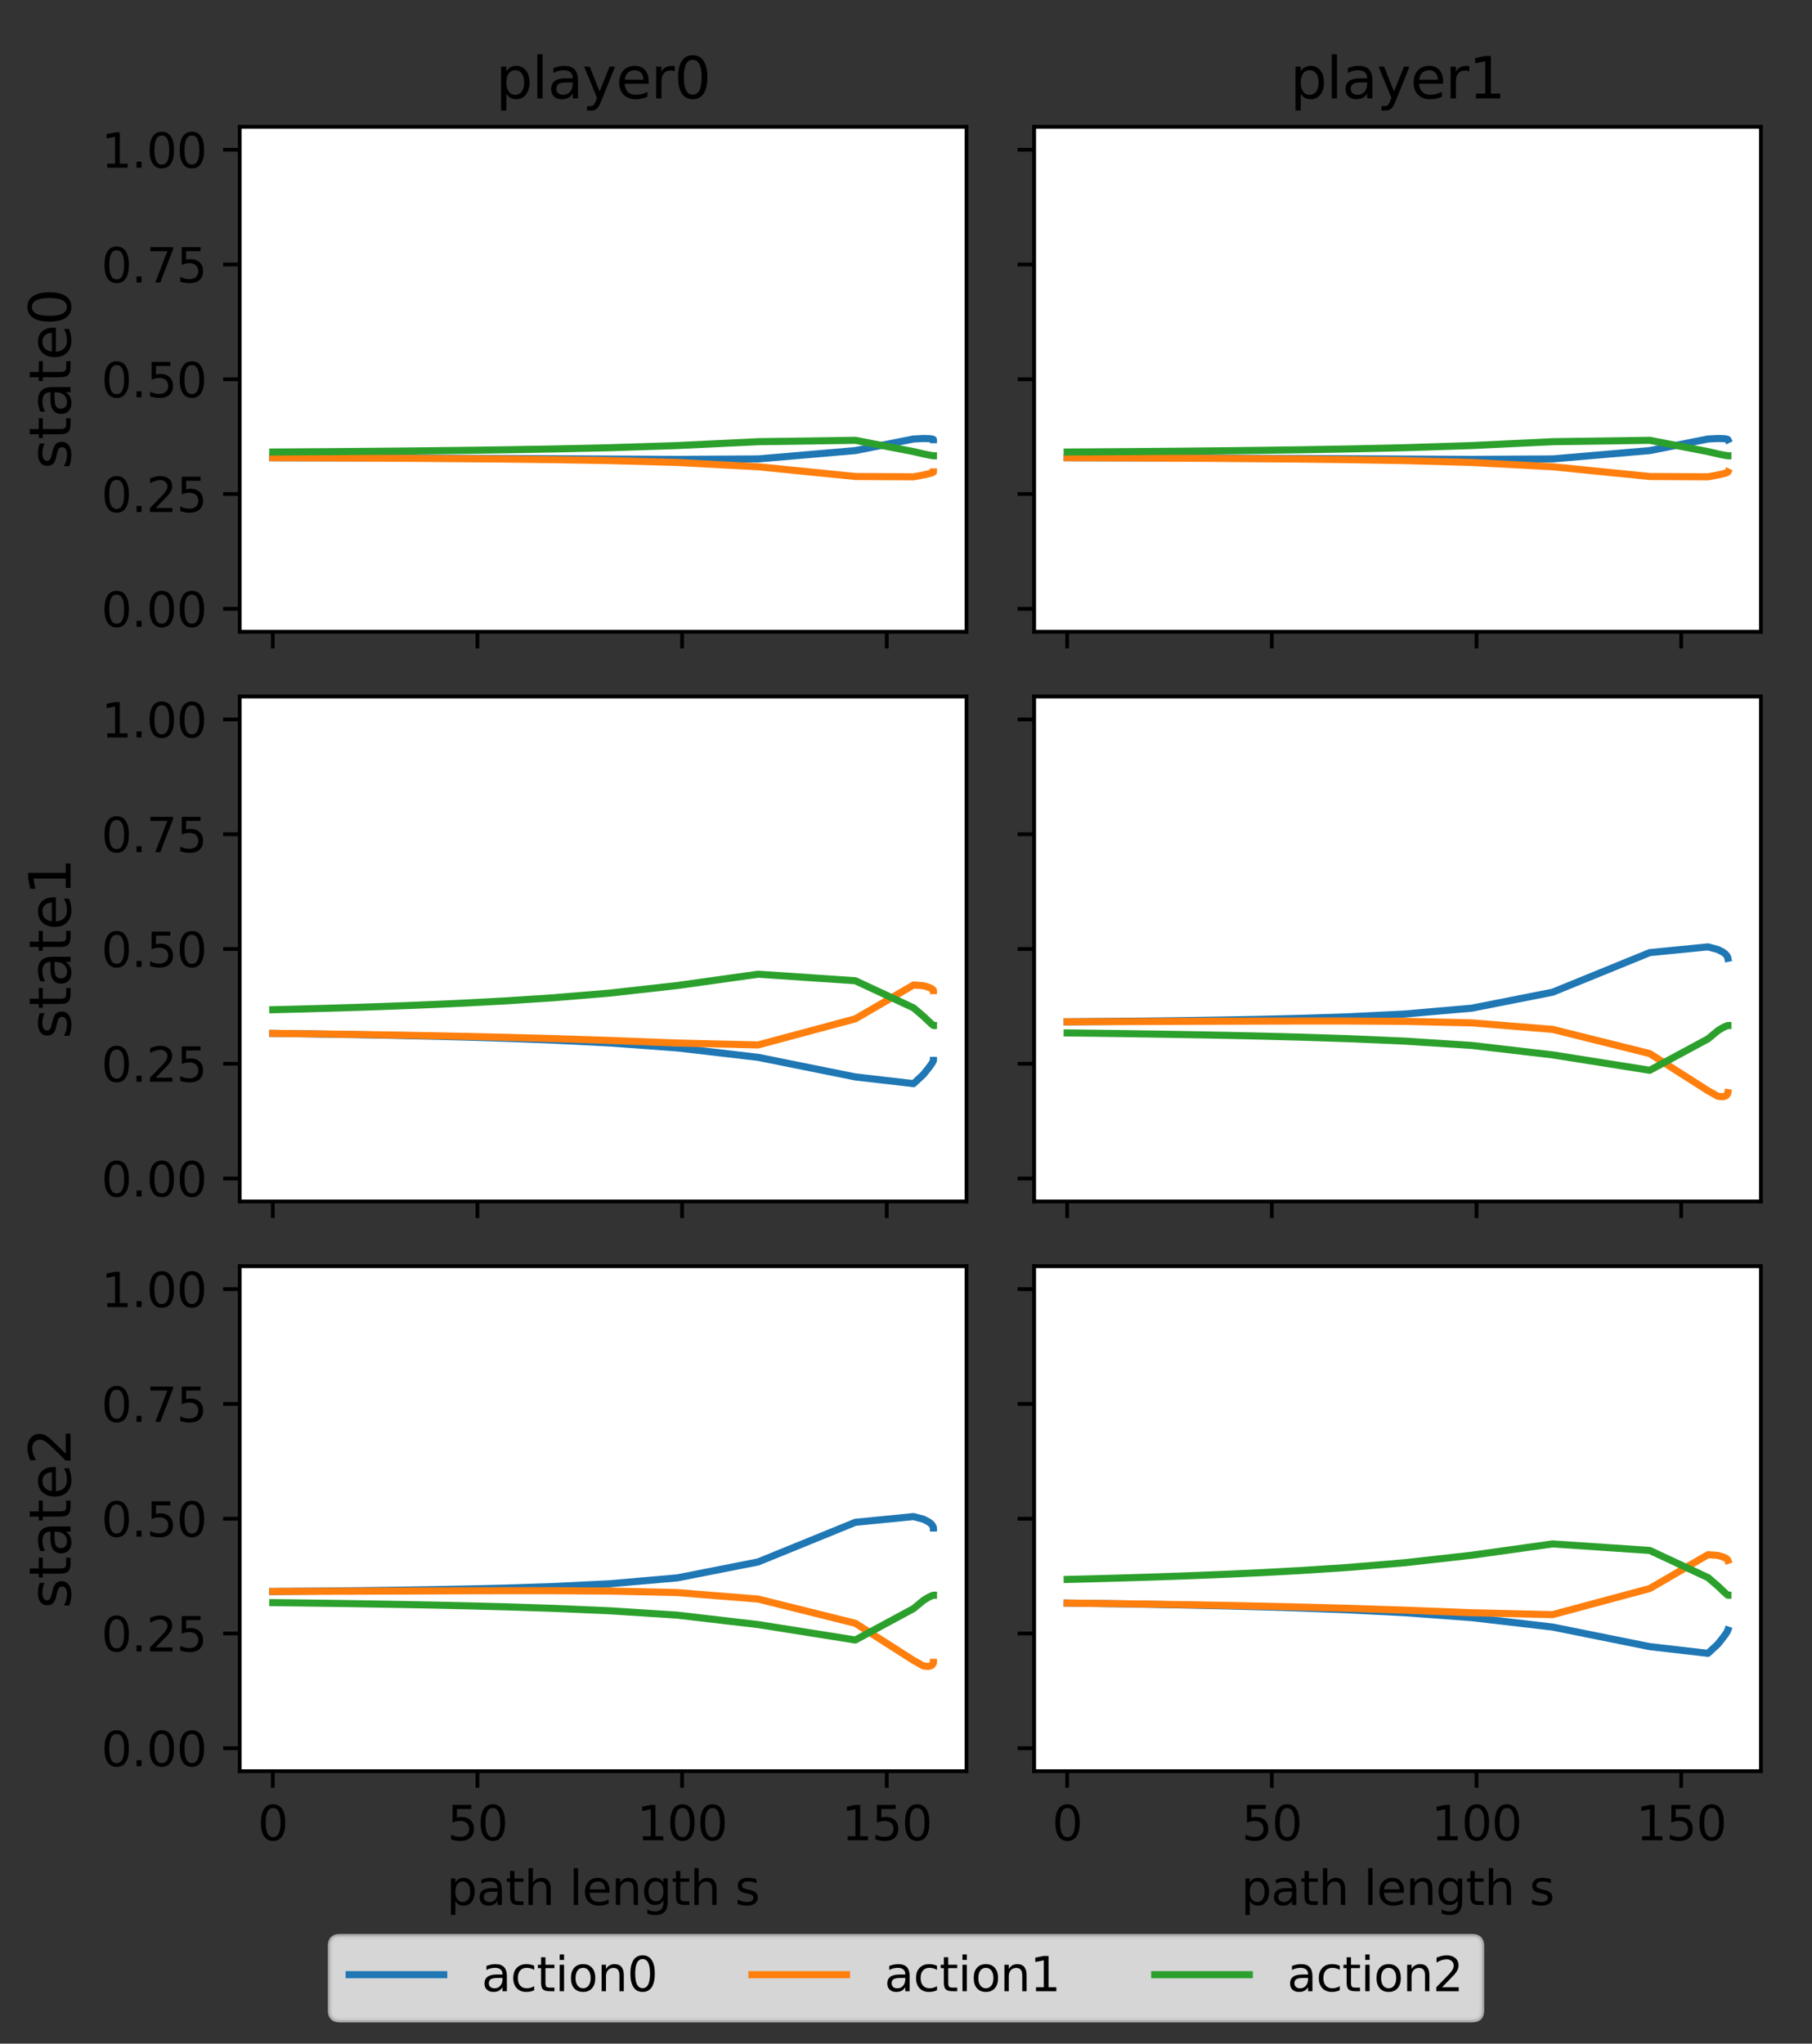 <?xml version="1.0" encoding="utf-8" standalone="no"?>
<!DOCTYPE svg PUBLIC "-//W3C//DTD SVG 1.1//EN"
  "http://www.w3.org/Graphics/SVG/1.1/DTD/svg11.dtd">
<svg xmlns:xlink="http://www.w3.org/1999/xlink" width="383.04pt" height="432pt" viewBox="0 0 383.04 432" xmlns="http://www.w3.org/2000/svg" version="1.1">
 <rect x="0" y="0" width="383.04" height="432" fill="#333333" stroke="none"/>
 <defs>
  <style type="text/css">*{stroke-linejoin: round; stroke-linecap: butt}</style>
 </defs>
 <g id="figure_1">
  <g id="patch_1">
   <path d="M 0 432 
L 383.04 432 
L 383.04 0 
L 0 0 
L 0 432 
z
" style="fill: none"/>
  </g>
  <g id="axes_1">
   <g id="patch_2">
    <path d="M 50.675 133.548 
L 204.308 133.548 
L 204.308 26.8 
L 50.675 26.8 
z
" style="fill: #ffffff"/>
   </g>
   <g id="matplotlib.axis_1">
    <g id="xtick_1">
     <g id="line2d_1">
      <defs>
       <path id="m238e4b4da5" d="M 0 0 
L 0 3.5 
" style="stroke: #000000; stroke-width: 0.8"/>
      </defs>
      <g>
       <use xlink:href="#m238e4b4da5" x="57.658" y="133.548" style="stroke: #000000; stroke-width: 0.8"/>
      </g>
     </g>
    </g>
    <g id="xtick_2">
     <g id="line2d_2">
      <g>
       <use xlink:href="#m238e4b4da5" x="100.923" y="133.548" style="stroke: #000000; stroke-width: 0.8"/>
      </g>
     </g>
    </g>
    <g id="xtick_3">
     <g id="line2d_3">
      <g>
       <use xlink:href="#m238e4b4da5" x="144.188" y="133.548" style="stroke: #000000; stroke-width: 0.8"/>
      </g>
     </g>
    </g>
    <g id="xtick_4">
     <g id="line2d_4">
      <g>
       <use xlink:href="#m238e4b4da5" x="187.453" y="133.548" style="stroke: #000000; stroke-width: 0.8"/>
      </g>
     </g>
    </g>
   </g>
   <g id="matplotlib.axis_2">
    <g id="ytick_1">
     <g id="line2d_5">
      <defs>
       <path id="m7c2340eade" d="M 0 0 
L -3.5 0 
" style="stroke: #000000; stroke-width: 0.8"/>
      </defs>
      <g>
       <use xlink:href="#m7c2340eade" x="50.675" y="128.696" style="stroke: #000000; stroke-width: 0.8"/>
      </g>
     </g>
     <g id="text_1">
      <!-- 0.00 -->
      <g transform="translate(21.409 132.495)scale(0.1 -0.1)">
       <defs>
        <path id="DejaVuSans-30" d="M 2034 4250 
Q 1547 4250 1301 3770 
Q 1056 3291 1056 2328 
Q 1056 1369 1301 889 
Q 1547 409 2034 409 
Q 2525 409 2770 889 
Q 3016 1369 3016 2328 
Q 3016 3291 2770 3770 
Q 2525 4250 2034 4250 
z
M 2034 4750 
Q 2819 4750 3233 4129 
Q 3647 3509 3647 2328 
Q 3647 1150 3233 529 
Q 2819 -91 2034 -91 
Q 1250 -91 836 529 
Q 422 1150 422 2328 
Q 422 3509 836 4129 
Q 1250 4750 2034 4750 
z
" transform="scale(0.016)"/>
        <path id="DejaVuSans-2e" d="M 684 794 
L 1344 794 
L 1344 0 
L 684 0 
L 684 794 
z
" transform="scale(0.016)"/>
       </defs>
       <use xlink:href="#DejaVuSans-30"/>
       <use xlink:href="#DejaVuSans-2e" x="63.623"/>
       <use xlink:href="#DejaVuSans-30" x="95.41"/>
       <use xlink:href="#DejaVuSans-30" x="159.033"/>
      </g>
     </g>
    </g>
    <g id="ytick_2">
     <g id="line2d_6">
      <g>
       <use xlink:href="#m7c2340eade" x="50.675" y="104.435" style="stroke: #000000; stroke-width: 0.8"/>
      </g>
     </g>
     <g id="text_2">
      <!-- 0.25 -->
      <g transform="translate(21.409 108.234)scale(0.1 -0.1)">
       <defs>
        <path id="DejaVuSans-32" d="M 1228 531 
L 3431 531 
L 3431 0 
L 469 0 
L 469 531 
Q 828 903 1448 1529 
Q 2069 2156 2228 2338 
Q 2531 2678 2651 2914 
Q 2772 3150 2772 3378 
Q 2772 3750 2511 3984 
Q 2250 4219 1831 4219 
Q 1534 4219 1204 4116 
Q 875 4013 500 3803 
L 500 4441 
Q 881 4594 1212 4672 
Q 1544 4750 1819 4750 
Q 2544 4750 2975 4387 
Q 3406 4025 3406 3419 
Q 3406 3131 3298 2873 
Q 3191 2616 2906 2266 
Q 2828 2175 2409 1742 
Q 1991 1309 1228 531 
z
" transform="scale(0.016)"/>
        <path id="DejaVuSans-35" d="M 691 4666 
L 3169 4666 
L 3169 4134 
L 1269 4134 
L 1269 2991 
Q 1406 3038 1543 3061 
Q 1681 3084 1819 3084 
Q 2600 3084 3056 2656 
Q 3513 2228 3513 1497 
Q 3513 744 3044 326 
Q 2575 -91 1722 -91 
Q 1428 -91 1123 -41 
Q 819 9 494 109 
L 494 744 
Q 775 591 1075 516 
Q 1375 441 1709 441 
Q 2250 441 2565 725 
Q 2881 1009 2881 1497 
Q 2881 1984 2565 2268 
Q 2250 2553 1709 2553 
Q 1456 2553 1204 2497 
Q 953 2441 691 2322 
L 691 4666 
z
" transform="scale(0.016)"/>
       </defs>
       <use xlink:href="#DejaVuSans-30"/>
       <use xlink:href="#DejaVuSans-2e" x="63.623"/>
       <use xlink:href="#DejaVuSans-32" x="95.41"/>
       <use xlink:href="#DejaVuSans-35" x="159.033"/>
      </g>
     </g>
    </g>
    <g id="ytick_3">
     <g id="line2d_7">
      <g>
       <use xlink:href="#m7c2340eade" x="50.675" y="80.174" style="stroke: #000000; stroke-width: 0.8"/>
      </g>
     </g>
     <g id="text_3">
      <!-- 0.50 -->
      <g transform="translate(21.409 83.973)scale(0.1 -0.1)">
       <use xlink:href="#DejaVuSans-30"/>
       <use xlink:href="#DejaVuSans-2e" x="63.623"/>
       <use xlink:href="#DejaVuSans-35" x="95.41"/>
       <use xlink:href="#DejaVuSans-30" x="159.033"/>
      </g>
     </g>
    </g>
    <g id="ytick_4">
     <g id="line2d_8">
      <g>
       <use xlink:href="#m7c2340eade" x="50.675" y="55.913" style="stroke: #000000; stroke-width: 0.8"/>
      </g>
     </g>
     <g id="text_4">
      <!-- 0.75 -->
      <g transform="translate(21.409 59.712)scale(0.1 -0.1)">
       <defs>
        <path id="DejaVuSans-37" d="M 525 4666 
L 3525 4666 
L 3525 4397 
L 1831 0 
L 1172 0 
L 2766 4134 
L 525 4134 
L 525 4666 
z
" transform="scale(0.016)"/>
       </defs>
       <use xlink:href="#DejaVuSans-30"/>
       <use xlink:href="#DejaVuSans-2e" x="63.623"/>
       <use xlink:href="#DejaVuSans-37" x="95.41"/>
       <use xlink:href="#DejaVuSans-35" x="159.033"/>
      </g>
     </g>
    </g>
    <g id="ytick_5">
     <g id="line2d_9">
      <g>
       <use xlink:href="#m7c2340eade" x="50.675" y="31.652" style="stroke: #000000; stroke-width: 0.8"/>
      </g>
     </g>
     <g id="text_5">
      <!-- 1.00 -->
      <g transform="translate(21.409 35.451)scale(0.1 -0.1)">
       <defs>
        <path id="DejaVuSans-31" d="M 794 531 
L 1825 531 
L 1825 4091 
L 703 3866 
L 703 4441 
L 1819 4666 
L 2450 4666 
L 2450 531 
L 3481 531 
L 3481 0 
L 794 0 
L 794 531 
z
" transform="scale(0.016)"/>
       </defs>
       <use xlink:href="#DejaVuSans-31"/>
       <use xlink:href="#DejaVuSans-2e" x="63.623"/>
       <use xlink:href="#DejaVuSans-30" x="95.41"/>
       <use xlink:href="#DejaVuSans-30" x="159.033"/>
      </g>
     </g>
    </g>
    <g id="text_6">
     <!-- state0 -->
     <g transform="translate(14.914 99.19)rotate(-90)scale(0.12 -0.12)">
      <defs>
       <path id="DejaVuSans-73" d="M 2834 3397 
L 2834 2853 
Q 2591 2978 2328 3040 
Q 2066 3103 1784 3103 
Q 1356 3103 1142 2972 
Q 928 2841 928 2578 
Q 928 2378 1081 2264 
Q 1234 2150 1697 2047 
L 1894 2003 
Q 2506 1872 2764 1633 
Q 3022 1394 3022 966 
Q 3022 478 2636 193 
Q 2250 -91 1575 -91 
Q 1294 -91 989 -36 
Q 684 19 347 128 
L 347 722 
Q 666 556 975 473 
Q 1284 391 1588 391 
Q 1994 391 2212 530 
Q 2431 669 2431 922 
Q 2431 1156 2273 1281 
Q 2116 1406 1581 1522 
L 1381 1569 
Q 847 1681 609 1914 
Q 372 2147 372 2553 
Q 372 3047 722 3315 
Q 1072 3584 1716 3584 
Q 2034 3584 2315 3537 
Q 2597 3491 2834 3397 
z
" transform="scale(0.016)"/>
       <path id="DejaVuSans-74" d="M 1172 4494 
L 1172 3500 
L 2356 3500 
L 2356 3053 
L 1172 3053 
L 1172 1153 
Q 1172 725 1289 603 
Q 1406 481 1766 481 
L 2356 481 
L 2356 0 
L 1766 0 
Q 1100 0 847 248 
Q 594 497 594 1153 
L 594 3053 
L 172 3053 
L 172 3500 
L 594 3500 
L 594 4494 
L 1172 4494 
z
" transform="scale(0.016)"/>
       <path id="DejaVuSans-61" d="M 2194 1759 
Q 1497 1759 1228 1600 
Q 959 1441 959 1056 
Q 959 750 1161 570 
Q 1363 391 1709 391 
Q 2188 391 2477 730 
Q 2766 1069 2766 1631 
L 2766 1759 
L 2194 1759 
z
M 3341 1997 
L 3341 0 
L 2766 0 
L 2766 531 
Q 2569 213 2275 61 
Q 1981 -91 1556 -91 
Q 1019 -91 701 211 
Q 384 513 384 1019 
Q 384 1609 779 1909 
Q 1175 2209 1959 2209 
L 2766 2209 
L 2766 2266 
Q 2766 2663 2505 2880 
Q 2244 3097 1772 3097 
Q 1472 3097 1187 3025 
Q 903 2953 641 2809 
L 641 3341 
Q 956 3463 1253 3523 
Q 1550 3584 1831 3584 
Q 2591 3584 2966 3190 
Q 3341 2797 3341 1997 
z
" transform="scale(0.016)"/>
       <path id="DejaVuSans-65" d="M 3597 1894 
L 3597 1613 
L 953 1613 
Q 991 1019 1311 708 
Q 1631 397 2203 397 
Q 2534 397 2845 478 
Q 3156 559 3463 722 
L 3463 178 
Q 3153 47 2828 -22 
Q 2503 -91 2169 -91 
Q 1331 -91 842 396 
Q 353 884 353 1716 
Q 353 2575 817 3079 
Q 1281 3584 2069 3584 
Q 2775 3584 3186 3129 
Q 3597 2675 3597 1894 
z
M 3022 2063 
Q 3016 2534 2758 2815 
Q 2500 3097 2075 3097 
Q 1594 3097 1305 2825 
Q 1016 2553 972 2059 
L 3022 2063 
z
" transform="scale(0.016)"/>
      </defs>
      <use xlink:href="#DejaVuSans-73"/>
      <use xlink:href="#DejaVuSans-74" x="52.1"/>
      <use xlink:href="#DejaVuSans-61" x="91.309"/>
      <use xlink:href="#DejaVuSans-74" x="152.588"/>
      <use xlink:href="#DejaVuSans-65" x="191.797"/>
      <use xlink:href="#DejaVuSans-30" x="253.32"/>
     </g>
    </g>
   </g>
   <g id="line2d_10">
    <path d="M 57.658 96.746 
L 57.745 96.747 
L 57.831 96.747 
L 57.918 96.747 
L 58.004 96.747 
L 58.091 96.748 
L 58.195 96.748 
L 58.319 96.748 
L 58.469 96.749 
L 58.648 96.749 
L 58.864 96.75 
L 59.122 96.75 
L 59.432 96.751 
L 59.804 96.752 
L 60.251 96.753 
L 60.786 96.755 
L 61.429 96.756 
L 62.201 96.758 
L 63.127 96.761 
L 64.238 96.764 
L 65.571 96.768 
L 67.171 96.772 
L 69.09 96.778 
L 71.394 96.785 
L 74.159 96.793 
L 77.476 96.804 
L 81.457 96.817 
L 86.234 96.834 
L 91.966 96.856 
L 98.845 96.884 
L 107.1 96.922 
L 117.005 96.971 
L 128.892 97.036 
L 143.156 97.102 
L 160.272 97.01 
L 180.808 95.246 
L 193.117 92.797 
L 195.204 92.69 
L 196.248 92.711 
L 196.77 92.756 
L 197.031 92.797 
L 197.291 92.889 
L 197.318 92.919 
L 197.322 92.927 
L 197.323 92.93 
L 197.324 92.932 
L 197.324 92.933 
" clip-path="url(#p07f4296f53)" style="fill: none; stroke: #1f77b4; stroke-width: 1.5; stroke-linecap: square"/>
   </g>
   <g id="line2d_11">
    <path d="M 57.658 96.746 
L 57.745 96.747 
L 57.831 96.747 
L 57.918 96.747 
L 58.004 96.748 
L 58.091 96.748 
L 58.195 96.748 
L 58.319 96.749 
L 58.469 96.749 
L 58.648 96.75 
L 58.864 96.751 
L 59.122 96.752 
L 59.432 96.753 
L 59.804 96.754 
L 60.251 96.756 
L 60.786 96.758 
L 61.429 96.76 
L 62.201 96.763 
L 63.127 96.766 
L 64.238 96.771 
L 65.571 96.776 
L 67.171 96.783 
L 69.09 96.791 
L 71.394 96.801 
L 74.159 96.814 
L 77.476 96.83 
L 81.457 96.851 
L 86.234 96.879 
L 91.966 96.916 
L 98.845 96.969 
L 107.1 97.045 
L 117.005 97.164 
L 128.892 97.366 
L 143.156 97.758 
L 160.272 98.665 
L 180.808 100.722 
L 193.117 100.787 
L 195.204 100.405 
L 196.248 100.171 
L 196.77 100.03 
L 197.031 99.943 
L 197.291 99.811 
L 197.318 99.777 
L 197.322 99.769 
L 197.323 99.766 
L 197.324 99.764 
L 197.324 99.763 
" clip-path="url(#p07f4296f53)" style="fill: none; stroke: #ff7f0e; stroke-width: 1.5; stroke-linecap: square"/>
   </g>
   <g id="line2d_12">
    <path d="M 57.658 95.551 
L 57.745 95.55 
L 57.831 95.55 
L 57.918 95.549 
L 58.004 95.549 
L 58.091 95.548 
L 58.195 95.547 
L 58.319 95.547 
L 58.469 95.546 
L 58.648 95.545 
L 58.864 95.543 
L 59.122 95.542 
L 59.432 95.54 
L 59.804 95.537 
L 60.251 95.535 
L 60.786 95.531 
L 61.429 95.527 
L 62.201 95.522 
L 63.127 95.516 
L 64.238 95.509 
L 65.571 95.5 
L 67.171 95.489 
L 69.09 95.475 
L 71.394 95.458 
L 74.159 95.437 
L 77.476 95.41 
L 81.457 95.375 
L 86.234 95.33 
L 91.966 95.271 
L 98.845 95.19 
L 107.1 95.076 
L 117.005 94.908 
L 128.892 94.642 
L 143.156 94.184 
L 160.272 93.368 
L 180.808 93.076 
L 193.117 95.459 
L 195.204 95.949 
L 196.248 96.162 
L 196.77 96.258 
L 197.031 96.303 
L 197.291 96.344 
L 197.318 96.347 
L 197.322 96.348 
L 197.323 96.348 
L 197.324 96.348 
L 197.324 96.348 
" clip-path="url(#p07f4296f53)" style="fill: none; stroke: #2ca02c; stroke-width: 1.5; stroke-linecap: square"/>
   </g>
   <g id="patch_3">
    <path d="M 50.675 133.548 
L 50.675 26.8 
" style="fill: none; stroke: #000000; stroke-width: 0.8; stroke-linejoin: miter; stroke-linecap: square"/>
   </g>
   <g id="patch_4">
    <path d="M 204.308 133.548 
L 204.308 26.8 
" style="fill: none; stroke: #000000; stroke-width: 0.8; stroke-linejoin: miter; stroke-linecap: square"/>
   </g>
   <g id="patch_5">
    <path d="M 50.675 133.548 
L 204.308 133.548 
" style="fill: none; stroke: #000000; stroke-width: 0.8; stroke-linejoin: miter; stroke-linecap: square"/>
   </g>
   <g id="patch_6">
    <path d="M 50.675 26.8 
L 204.308 26.8 
" style="fill: none; stroke: #000000; stroke-width: 0.8; stroke-linejoin: miter; stroke-linecap: square"/>
   </g>
   <g id="text_7">
    <!-- player0 -->
    <g transform="translate(104.811 20.8)scale(0.12 -0.12)">
     <defs>
      <path id="DejaVuSans-70" d="M 1159 525 
L 1159 -1331 
L 581 -1331 
L 581 3500 
L 1159 3500 
L 1159 2969 
Q 1341 3281 1617 3432 
Q 1894 3584 2278 3584 
Q 2916 3584 3314 3078 
Q 3713 2572 3713 1747 
Q 3713 922 3314 415 
Q 2916 -91 2278 -91 
Q 1894 -91 1617 61 
Q 1341 213 1159 525 
z
M 3116 1747 
Q 3116 2381 2855 2742 
Q 2594 3103 2138 3103 
Q 1681 3103 1420 2742 
Q 1159 2381 1159 1747 
Q 1159 1113 1420 752 
Q 1681 391 2138 391 
Q 2594 391 2855 752 
Q 3116 1113 3116 1747 
z
" transform="scale(0.016)"/>
      <path id="DejaVuSans-6c" d="M 603 4863 
L 1178 4863 
L 1178 0 
L 603 0 
L 603 4863 
z
" transform="scale(0.016)"/>
      <path id="DejaVuSans-79" d="M 2059 -325 
Q 1816 -950 1584 -1140 
Q 1353 -1331 966 -1331 
L 506 -1331 
L 506 -850 
L 844 -850 
Q 1081 -850 1212 -737 
Q 1344 -625 1503 -206 
L 1606 56 
L 191 3500 
L 800 3500 
L 1894 763 
L 2988 3500 
L 3597 3500 
L 2059 -325 
z
" transform="scale(0.016)"/>
      <path id="DejaVuSans-72" d="M 2631 2963 
Q 2534 3019 2420 3045 
Q 2306 3072 2169 3072 
Q 1681 3072 1420 2755 
Q 1159 2438 1159 1844 
L 1159 0 
L 581 0 
L 581 3500 
L 1159 3500 
L 1159 2956 
Q 1341 3275 1631 3429 
Q 1922 3584 2338 3584 
Q 2397 3584 2469 3576 
Q 2541 3569 2628 3553 
L 2631 2963 
z
" transform="scale(0.016)"/>
     </defs>
     <use xlink:href="#DejaVuSans-70"/>
     <use xlink:href="#DejaVuSans-6c" x="63.477"/>
     <use xlink:href="#DejaVuSans-61" x="91.26"/>
     <use xlink:href="#DejaVuSans-79" x="152.539"/>
     <use xlink:href="#DejaVuSans-65" x="211.719"/>
     <use xlink:href="#DejaVuSans-72" x="273.242"/>
     <use xlink:href="#DejaVuSans-30" x="314.355"/>
    </g>
   </g>
  </g>
  <g id="axes_2">
   <g id="patch_7">
    <path d="M 218.607 133.548 
L 372.24 133.548 
L 372.24 26.8 
L 218.607 26.8 
z
" style="fill: #ffffff"/>
   </g>
   <g id="matplotlib.axis_3">
    <g id="xtick_5">
     <g id="line2d_13">
      <g>
       <use xlink:href="#m238e4b4da5" x="225.591" y="133.548" style="stroke: #000000; stroke-width: 0.8"/>
      </g>
     </g>
    </g>
    <g id="xtick_6">
     <g id="line2d_14">
      <g>
       <use xlink:href="#m238e4b4da5" x="268.856" y="133.548" style="stroke: #000000; stroke-width: 0.8"/>
      </g>
     </g>
    </g>
    <g id="xtick_7">
     <g id="line2d_15">
      <g>
       <use xlink:href="#m238e4b4da5" x="312.121" y="133.548" style="stroke: #000000; stroke-width: 0.8"/>
      </g>
     </g>
    </g>
    <g id="xtick_8">
     <g id="line2d_16">
      <g>
       <use xlink:href="#m238e4b4da5" x="355.386" y="133.548" style="stroke: #000000; stroke-width: 0.8"/>
      </g>
     </g>
    </g>
   </g>
   <g id="matplotlib.axis_4">
    <g id="ytick_6">
     <g id="line2d_17">
      <g>
       <use xlink:href="#m7c2340eade" x="218.607" y="128.696" style="stroke: #000000; stroke-width: 0.8"/>
      </g>
     </g>
    </g>
    <g id="ytick_7">
     <g id="line2d_18">
      <g>
       <use xlink:href="#m7c2340eade" x="218.607" y="104.435" style="stroke: #000000; stroke-width: 0.8"/>
      </g>
     </g>
    </g>
    <g id="ytick_8">
     <g id="line2d_19">
      <g>
       <use xlink:href="#m7c2340eade" x="218.607" y="80.174" style="stroke: #000000; stroke-width: 0.8"/>
      </g>
     </g>
    </g>
    <g id="ytick_9">
     <g id="line2d_20">
      <g>
       <use xlink:href="#m7c2340eade" x="218.607" y="55.913" style="stroke: #000000; stroke-width: 0.8"/>
      </g>
     </g>
    </g>
    <g id="ytick_10">
     <g id="line2d_21">
      <g>
       <use xlink:href="#m7c2340eade" x="218.607" y="31.652" style="stroke: #000000; stroke-width: 0.8"/>
      </g>
     </g>
    </g>
   </g>
   <g id="line2d_22">
    <path d="M 225.591 96.746 
L 225.677 96.747 
L 225.764 96.747 
L 225.85 96.747 
L 225.937 96.747 
L 226.023 96.748 
L 226.127 96.748 
L 226.252 96.748 
L 226.401 96.749 
L 226.581 96.749 
L 226.796 96.75 
L 227.055 96.75 
L 227.365 96.751 
L 227.737 96.752 
L 228.183 96.753 
L 228.719 96.755 
L 229.362 96.756 
L 230.133 96.758 
L 231.059 96.761 
L 232.17 96.764 
L 233.503 96.768 
L 235.103 96.772 
L 237.023 96.778 
L 239.327 96.785 
L 242.091 96.793 
L 245.408 96.804 
L 249.389 96.817 
L 254.166 96.834 
L 259.899 96.856 
L 266.777 96.884 
L 275.032 96.922 
L 284.938 96.971 
L 296.824 97.036 
L 311.088 97.102 
L 328.205 97.01 
L 348.74 95.246 
L 361.049 92.797 
L 363.136 92.69 
L 364.18 92.711 
L 364.702 92.756 
L 364.963 92.797 
L 365.223 92.889 
L 365.25 92.919 
L 365.254 92.927 
L 365.256 92.93 
L 365.256 92.932 
L 365.257 92.933 
" clip-path="url(#pf4a542fbe6)" style="fill: none; stroke: #1f77b4; stroke-width: 1.5; stroke-linecap: square"/>
   </g>
   <g id="line2d_23">
    <path d="M 225.591 96.746 
L 225.677 96.747 
L 225.764 96.747 
L 225.85 96.747 
L 225.937 96.748 
L 226.023 96.748 
L 226.127 96.748 
L 226.252 96.749 
L 226.401 96.749 
L 226.581 96.75 
L 226.796 96.751 
L 227.055 96.752 
L 227.365 96.753 
L 227.737 96.754 
L 228.183 96.756 
L 228.719 96.758 
L 229.362 96.76 
L 230.133 96.763 
L 231.059 96.766 
L 232.17 96.771 
L 233.503 96.776 
L 235.103 96.783 
L 237.023 96.791 
L 239.327 96.801 
L 242.091 96.814 
L 245.408 96.83 
L 249.389 96.851 
L 254.166 96.879 
L 259.899 96.916 
L 266.777 96.969 
L 275.032 97.045 
L 284.938 97.164 
L 296.824 97.366 
L 311.088 97.758 
L 328.205 98.665 
L 348.74 100.722 
L 361.049 100.787 
L 363.136 100.405 
L 364.18 100.171 
L 364.702 100.03 
L 364.963 99.943 
L 365.223 99.811 
L 365.25 99.777 
L 365.254 99.769 
L 365.256 99.766 
L 365.256 99.764 
L 365.257 99.763 
" clip-path="url(#pf4a542fbe6)" style="fill: none; stroke: #ff7f0e; stroke-width: 1.5; stroke-linecap: square"/>
   </g>
   <g id="line2d_24">
    <path d="M 225.591 95.551 
L 225.677 95.55 
L 225.764 95.55 
L 225.85 95.549 
L 225.937 95.549 
L 226.023 95.548 
L 226.127 95.547 
L 226.252 95.547 
L 226.401 95.546 
L 226.581 95.545 
L 226.796 95.543 
L 227.055 95.542 
L 227.365 95.54 
L 227.737 95.537 
L 228.183 95.535 
L 228.719 95.531 
L 229.362 95.527 
L 230.133 95.522 
L 231.059 95.516 
L 232.17 95.509 
L 233.503 95.5 
L 235.103 95.489 
L 237.023 95.475 
L 239.327 95.458 
L 242.091 95.437 
L 245.408 95.41 
L 249.389 95.375 
L 254.166 95.33 
L 259.899 95.271 
L 266.777 95.19 
L 275.032 95.076 
L 284.938 94.908 
L 296.824 94.642 
L 311.088 94.184 
L 328.205 93.368 
L 348.74 93.076 
L 361.049 95.459 
L 363.136 95.949 
L 364.18 96.162 
L 364.702 96.258 
L 364.963 96.303 
L 365.223 96.344 
L 365.25 96.347 
L 365.254 96.348 
L 365.256 96.348 
L 365.256 96.348 
L 365.257 96.348 
" clip-path="url(#pf4a542fbe6)" style="fill: none; stroke: #2ca02c; stroke-width: 1.5; stroke-linecap: square"/>
   </g>
   <g id="patch_8">
    <path d="M 218.607 133.548 
L 218.607 26.8 
" style="fill: none; stroke: #000000; stroke-width: 0.8; stroke-linejoin: miter; stroke-linecap: square"/>
   </g>
   <g id="patch_9">
    <path d="M 372.24 133.548 
L 372.24 26.8 
" style="fill: none; stroke: #000000; stroke-width: 0.8; stroke-linejoin: miter; stroke-linecap: square"/>
   </g>
   <g id="patch_10">
    <path d="M 218.607 133.548 
L 372.24 133.548 
" style="fill: none; stroke: #000000; stroke-width: 0.8; stroke-linejoin: miter; stroke-linecap: square"/>
   </g>
   <g id="patch_11">
    <path d="M 218.607 26.8 
L 372.24 26.8 
" style="fill: none; stroke: #000000; stroke-width: 0.8; stroke-linejoin: miter; stroke-linecap: square"/>
   </g>
   <g id="text_8">
    <!-- player1 -->
    <g transform="translate(272.744 20.8)scale(0.12 -0.12)">
     <use xlink:href="#DejaVuSans-70"/>
     <use xlink:href="#DejaVuSans-6c" x="63.477"/>
     <use xlink:href="#DejaVuSans-61" x="91.26"/>
     <use xlink:href="#DejaVuSans-79" x="152.539"/>
     <use xlink:href="#DejaVuSans-65" x="211.719"/>
     <use xlink:href="#DejaVuSans-72" x="273.242"/>
     <use xlink:href="#DejaVuSans-31" x="314.355"/>
    </g>
   </g>
  </g>
  <g id="axes_3">
   <g id="patch_12">
    <path d="M 50.675 253.974 
L 204.308 253.974 
L 204.308 147.226 
L 50.675 147.226 
z
" style="fill: #ffffff"/>
   </g>
   <g id="matplotlib.axis_5">
    <g id="xtick_9">
     <g id="line2d_25">
      <g>
       <use xlink:href="#m238e4b4da5" x="57.658" y="253.974" style="stroke: #000000; stroke-width: 0.8"/>
      </g>
     </g>
    </g>
    <g id="xtick_10">
     <g id="line2d_26">
      <g>
       <use xlink:href="#m238e4b4da5" x="100.923" y="253.974" style="stroke: #000000; stroke-width: 0.8"/>
      </g>
     </g>
    </g>
    <g id="xtick_11">
     <g id="line2d_27">
      <g>
       <use xlink:href="#m238e4b4da5" x="144.188" y="253.974" style="stroke: #000000; stroke-width: 0.8"/>
      </g>
     </g>
    </g>
    <g id="xtick_12">
     <g id="line2d_28">
      <g>
       <use xlink:href="#m238e4b4da5" x="187.453" y="253.974" style="stroke: #000000; stroke-width: 0.8"/>
      </g>
     </g>
    </g>
   </g>
   <g id="matplotlib.axis_6">
    <g id="ytick_11">
     <g id="line2d_29">
      <g>
       <use xlink:href="#m7c2340eade" x="50.675" y="249.122" style="stroke: #000000; stroke-width: 0.8"/>
      </g>
     </g>
     <g id="text_9">
      <!-- 0.00 -->
      <g transform="translate(21.409 252.921)scale(0.1 -0.1)">
       <use xlink:href="#DejaVuSans-30"/>
       <use xlink:href="#DejaVuSans-2e" x="63.623"/>
       <use xlink:href="#DejaVuSans-30" x="95.41"/>
       <use xlink:href="#DejaVuSans-30" x="159.033"/>
      </g>
     </g>
    </g>
    <g id="ytick_12">
     <g id="line2d_30">
      <g>
       <use xlink:href="#m7c2340eade" x="50.675" y="224.861" style="stroke: #000000; stroke-width: 0.8"/>
      </g>
     </g>
     <g id="text_10">
      <!-- 0.25 -->
      <g transform="translate(21.409 228.66)scale(0.1 -0.1)">
       <use xlink:href="#DejaVuSans-30"/>
       <use xlink:href="#DejaVuSans-2e" x="63.623"/>
       <use xlink:href="#DejaVuSans-32" x="95.41"/>
       <use xlink:href="#DejaVuSans-35" x="159.033"/>
      </g>
     </g>
    </g>
    <g id="ytick_13">
     <g id="line2d_31">
      <g>
       <use xlink:href="#m7c2340eade" x="50.675" y="200.6" style="stroke: #000000; stroke-width: 0.8"/>
      </g>
     </g>
     <g id="text_11">
      <!-- 0.50 -->
      <g transform="translate(21.409 204.399)scale(0.1 -0.1)">
       <use xlink:href="#DejaVuSans-30"/>
       <use xlink:href="#DejaVuSans-2e" x="63.623"/>
       <use xlink:href="#DejaVuSans-35" x="95.41"/>
       <use xlink:href="#DejaVuSans-30" x="159.033"/>
      </g>
     </g>
    </g>
    <g id="ytick_14">
     <g id="line2d_32">
      <g>
       <use xlink:href="#m7c2340eade" x="50.675" y="176.339" style="stroke: #000000; stroke-width: 0.8"/>
      </g>
     </g>
     <g id="text_12">
      <!-- 0.75 -->
      <g transform="translate(21.409 180.138)scale(0.1 -0.1)">
       <use xlink:href="#DejaVuSans-30"/>
       <use xlink:href="#DejaVuSans-2e" x="63.623"/>
       <use xlink:href="#DejaVuSans-37" x="95.41"/>
       <use xlink:href="#DejaVuSans-35" x="159.033"/>
      </g>
     </g>
    </g>
    <g id="ytick_15">
     <g id="line2d_33">
      <g>
       <use xlink:href="#m7c2340eade" x="50.675" y="152.078" style="stroke: #000000; stroke-width: 0.8"/>
      </g>
     </g>
     <g id="text_13">
      <!-- 1.00 -->
      <g transform="translate(21.409 155.877)scale(0.1 -0.1)">
       <use xlink:href="#DejaVuSans-31"/>
       <use xlink:href="#DejaVuSans-2e" x="63.623"/>
       <use xlink:href="#DejaVuSans-30" x="95.41"/>
       <use xlink:href="#DejaVuSans-30" x="159.033"/>
      </g>
     </g>
    </g>
    <g id="text_14">
     <!-- state1 -->
     <g transform="translate(14.914 219.616)rotate(-90)scale(0.12 -0.12)">
      <use xlink:href="#DejaVuSans-73"/>
      <use xlink:href="#DejaVuSans-74" x="52.1"/>
      <use xlink:href="#DejaVuSans-61" x="91.309"/>
      <use xlink:href="#DejaVuSans-74" x="152.588"/>
      <use xlink:href="#DejaVuSans-65" x="191.797"/>
      <use xlink:href="#DejaVuSans-31" x="253.32"/>
     </g>
    </g>
   </g>
   <g id="line2d_34">
    <path d="M 57.658 218.439 
L 57.745 218.441 
L 57.831 218.442 
L 57.918 218.443 
L 58.004 218.444 
L 58.091 218.445 
L 58.195 218.446 
L 58.319 218.448 
L 58.469 218.45 
L 58.648 218.453 
L 58.864 218.455 
L 59.122 218.459 
L 59.432 218.463 
L 59.804 218.468 
L 60.251 218.474 
L 60.786 218.482 
L 61.429 218.491 
L 62.201 218.501 
L 63.127 218.515 
L 64.238 218.531 
L 65.571 218.55 
L 67.171 218.575 
L 69.09 218.605 
L 71.394 218.642 
L 74.159 218.689 
L 77.476 218.748 
L 81.457 218.824 
L 86.234 218.923 
L 91.966 219.054 
L 98.845 219.234 
L 107.1 219.488 
L 117.005 219.866 
L 128.892 220.468 
L 143.156 221.515 
L 160.272 223.506 
L 180.808 227.644 
L 193.117 229.062 
L 195.204 227.124 
L 196.248 225.819 
L 196.77 225.108 
L 197.031 224.727 
L 197.291 224.264 
L 197.318 224.176 
L 197.322 224.157 
L 197.323 224.149 
L 197.324 224.146 
L 197.324 224.144 
" clip-path="url(#pafe7e3f081)" style="fill: none; stroke: #1f77b4; stroke-width: 1.5; stroke-linecap: square"/>
   </g>
   <g id="line2d_35">
    <path d="M 57.658 218.439 
L 57.745 218.44 
L 57.831 218.441 
L 57.918 218.442 
L 58.004 218.443 
L 58.091 218.444 
L 58.195 218.446 
L 58.319 218.447 
L 58.469 218.449 
L 58.648 218.451 
L 58.864 218.453 
L 59.122 218.456 
L 59.432 218.46 
L 59.804 218.464 
L 60.251 218.47 
L 60.786 218.476 
L 61.429 218.484 
L 62.201 218.493 
L 63.127 218.505 
L 64.238 218.518 
L 65.571 218.535 
L 67.171 218.556 
L 69.09 218.582 
L 71.394 218.613 
L 74.159 218.652 
L 77.476 218.701 
L 81.457 218.764 
L 86.234 218.844 
L 91.966 218.948 
L 98.845 219.087 
L 107.1 219.277 
L 117.005 219.544 
L 128.892 219.93 
L 143.156 220.482 
L 160.272 220.884 
L 180.808 215.365 
L 193.117 208.213 
L 195.204 208.365 
L 196.248 208.674 
L 196.77 208.901 
L 197.031 209.052 
L 197.291 209.304 
L 197.318 209.374 
L 197.322 209.391 
L 197.323 209.399 
L 197.324 209.402 
L 197.324 209.404 
" clip-path="url(#pafe7e3f081)" style="fill: none; stroke: #ff7f0e; stroke-width: 1.5; stroke-linecap: square"/>
   </g>
   <g id="line2d_36">
    <path d="M 57.658 213.443 
L 57.745 213.441 
L 57.831 213.439 
L 57.918 213.437 
L 58.004 213.434 
L 58.091 213.432 
L 58.195 213.43 
L 58.319 213.427 
L 58.469 213.423 
L 58.648 213.418 
L 58.864 213.413 
L 59.122 213.407 
L 59.432 213.399 
L 59.804 213.389 
L 60.251 213.378 
L 60.786 213.364 
L 61.429 213.347 
L 62.201 213.327 
L 63.127 213.303 
L 64.238 213.273 
L 65.571 213.236 
L 67.171 213.191 
L 69.09 213.136 
L 71.394 213.067 
L 74.159 212.981 
L 77.476 212.872 
L 81.457 212.734 
L 86.234 212.555 
L 91.966 212.319 
L 98.845 212.001 
L 107.1 211.557 
L 117.005 210.912 
L 128.892 209.924 
L 143.156 208.325 
L 160.272 205.932 
L 180.808 207.312 
L 193.117 213.047 
L 195.204 214.833 
L 196.248 215.829 
L 196.77 216.313 
L 197.031 216.542 
L 197.291 216.754 
L 197.318 216.772 
L 197.322 216.774 
L 197.323 216.774 
L 197.324 216.774 
L 197.324 216.774 
" clip-path="url(#pafe7e3f081)" style="fill: none; stroke: #2ca02c; stroke-width: 1.5; stroke-linecap: square"/>
   </g>
   <g id="patch_13">
    <path d="M 50.675 253.974 
L 50.675 147.226 
" style="fill: none; stroke: #000000; stroke-width: 0.8; stroke-linejoin: miter; stroke-linecap: square"/>
   </g>
   <g id="patch_14">
    <path d="M 204.308 253.974 
L 204.308 147.226 
" style="fill: none; stroke: #000000; stroke-width: 0.8; stroke-linejoin: miter; stroke-linecap: square"/>
   </g>
   <g id="patch_15">
    <path d="M 50.675 253.974 
L 204.308 253.974 
" style="fill: none; stroke: #000000; stroke-width: 0.8; stroke-linejoin: miter; stroke-linecap: square"/>
   </g>
   <g id="patch_16">
    <path d="M 50.675 147.226 
L 204.308 147.226 
" style="fill: none; stroke: #000000; stroke-width: 0.8; stroke-linejoin: miter; stroke-linecap: square"/>
   </g>
  </g>
  <g id="axes_4">
   <g id="patch_17">
    <path d="M 218.607 253.974 
L 372.24 253.974 
L 372.24 147.226 
L 218.607 147.226 
z
" style="fill: #ffffff"/>
   </g>
   <g id="matplotlib.axis_7">
    <g id="xtick_13">
     <g id="line2d_37">
      <g>
       <use xlink:href="#m238e4b4da5" x="225.591" y="253.974" style="stroke: #000000; stroke-width: 0.8"/>
      </g>
     </g>
    </g>
    <g id="xtick_14">
     <g id="line2d_38">
      <g>
       <use xlink:href="#m238e4b4da5" x="268.856" y="253.974" style="stroke: #000000; stroke-width: 0.8"/>
      </g>
     </g>
    </g>
    <g id="xtick_15">
     <g id="line2d_39">
      <g>
       <use xlink:href="#m238e4b4da5" x="312.121" y="253.974" style="stroke: #000000; stroke-width: 0.8"/>
      </g>
     </g>
    </g>
    <g id="xtick_16">
     <g id="line2d_40">
      <g>
       <use xlink:href="#m238e4b4da5" x="355.386" y="253.974" style="stroke: #000000; stroke-width: 0.8"/>
      </g>
     </g>
    </g>
   </g>
   <g id="matplotlib.axis_8">
    <g id="ytick_16">
     <g id="line2d_41">
      <g>
       <use xlink:href="#m7c2340eade" x="218.607" y="249.122" style="stroke: #000000; stroke-width: 0.8"/>
      </g>
     </g>
    </g>
    <g id="ytick_17">
     <g id="line2d_42">
      <g>
       <use xlink:href="#m7c2340eade" x="218.607" y="224.861" style="stroke: #000000; stroke-width: 0.8"/>
      </g>
     </g>
    </g>
    <g id="ytick_18">
     <g id="line2d_43">
      <g>
       <use xlink:href="#m7c2340eade" x="218.607" y="200.6" style="stroke: #000000; stroke-width: 0.8"/>
      </g>
     </g>
    </g>
    <g id="ytick_19">
     <g id="line2d_44">
      <g>
       <use xlink:href="#m7c2340eade" x="218.607" y="176.339" style="stroke: #000000; stroke-width: 0.8"/>
      </g>
     </g>
    </g>
    <g id="ytick_20">
     <g id="line2d_45">
      <g>
       <use xlink:href="#m7c2340eade" x="218.607" y="152.078" style="stroke: #000000; stroke-width: 0.8"/>
      </g>
     </g>
    </g>
   </g>
   <g id="line2d_46">
    <path d="M 225.591 215.99 
L 225.677 215.989 
L 225.764 215.989 
L 225.85 215.988 
L 225.937 215.987 
L 226.023 215.987 
L 226.127 215.986 
L 226.252 215.985 
L 226.401 215.984 
L 226.581 215.982 
L 226.796 215.981 
L 227.055 215.978 
L 227.365 215.976 
L 227.737 215.973 
L 228.183 215.969 
L 228.719 215.965 
L 229.362 215.959 
L 230.133 215.953 
L 231.059 215.945 
L 232.17 215.935 
L 233.503 215.923 
L 235.103 215.908 
L 237.023 215.889 
L 239.327 215.866 
L 242.091 215.836 
L 245.408 215.798 
L 249.389 215.747 
L 254.166 215.68 
L 259.899 215.588 
L 266.777 215.456 
L 275.032 215.258 
L 284.938 214.936 
L 296.824 214.356 
L 311.088 213.116 
L 328.205 209.739 
L 348.74 201.368 
L 361.049 200.155 
L 363.136 200.715 
L 364.18 201.245 
L 364.702 201.64 
L 364.963 201.911 
L 365.223 202.382 
L 365.25 202.516 
L 365.254 202.549 
L 365.256 202.563 
L 365.256 202.57 
L 365.257 202.573 
" clip-path="url(#pdee2602bb4)" style="fill: none; stroke: #1f77b4; stroke-width: 1.5; stroke-linecap: square"/>
   </g>
   <g id="line2d_47">
    <path d="M 225.591 215.99 
L 225.677 215.99 
L 225.764 215.99 
L 225.85 215.989 
L 225.937 215.989 
L 226.023 215.989 
L 226.127 215.988 
L 226.252 215.988 
L 226.401 215.987 
L 226.581 215.986 
L 226.796 215.986 
L 227.055 215.985 
L 227.365 215.984 
L 227.737 215.982 
L 228.183 215.981 
L 228.719 215.979 
L 229.362 215.976 
L 230.133 215.973 
L 231.059 215.97 
L 232.17 215.966 
L 233.503 215.961 
L 235.103 215.955 
L 237.023 215.947 
L 239.327 215.939 
L 242.091 215.928 
L 245.408 215.916 
L 249.389 215.901 
L 254.166 215.883 
L 259.899 215.864 
L 266.777 215.843 
L 275.032 215.827 
L 284.938 215.829 
L 296.824 215.899 
L 311.088 216.218 
L 328.205 217.596 
L 348.74 222.711 
L 361.049 230.563 
L 363.136 231.73 
L 364.18 231.837 
L 364.702 231.695 
L 364.963 231.532 
L 365.223 231.157 
L 365.25 231.031 
L 365.254 230.999 
L 365.256 230.985 
L 365.256 230.978 
L 365.257 230.974 
" clip-path="url(#pdee2602bb4)" style="fill: none; stroke: #ff7f0e; stroke-width: 1.5; stroke-linecap: square"/>
   </g>
   <g id="line2d_48">
    <path d="M 225.591 218.341 
L 225.677 218.342 
L 225.764 218.343 
L 225.85 218.344 
L 225.937 218.345 
L 226.023 218.346 
L 226.127 218.348 
L 226.252 218.349 
L 226.401 218.351 
L 226.581 218.353 
L 226.796 218.355 
L 227.055 218.358 
L 227.365 218.362 
L 227.737 218.367 
L 228.183 218.372 
L 228.719 218.378 
L 229.362 218.386 
L 230.133 218.396 
L 231.059 218.407 
L 232.17 218.421 
L 233.503 218.438 
L 235.103 218.459 
L 237.023 218.485 
L 239.327 218.517 
L 242.091 218.558 
L 245.408 218.609 
L 249.389 218.674 
L 254.166 218.758 
L 259.899 218.87 
L 266.777 219.023 
L 275.032 219.237 
L 284.938 219.556 
L 296.824 220.067 
L 311.088 220.987 
L 328.205 222.986 
L 348.74 226.243 
L 361.049 219.604 
L 363.136 217.876 
L 364.18 217.239 
L 364.702 216.987 
L 364.963 216.878 
L 365.223 216.783 
L 365.25 216.775 
L 365.254 216.774 
L 365.256 216.774 
L 365.256 216.774 
L 365.257 216.774 
" clip-path="url(#pdee2602bb4)" style="fill: none; stroke: #2ca02c; stroke-width: 1.5; stroke-linecap: square"/>
   </g>
   <g id="patch_18">
    <path d="M 218.607 253.974 
L 218.607 147.226 
" style="fill: none; stroke: #000000; stroke-width: 0.8; stroke-linejoin: miter; stroke-linecap: square"/>
   </g>
   <g id="patch_19">
    <path d="M 372.24 253.974 
L 372.24 147.226 
" style="fill: none; stroke: #000000; stroke-width: 0.8; stroke-linejoin: miter; stroke-linecap: square"/>
   </g>
   <g id="patch_20">
    <path d="M 218.607 253.974 
L 372.24 253.974 
" style="fill: none; stroke: #000000; stroke-width: 0.8; stroke-linejoin: miter; stroke-linecap: square"/>
   </g>
   <g id="patch_21">
    <path d="M 218.607 147.226 
L 372.24 147.226 
" style="fill: none; stroke: #000000; stroke-width: 0.8; stroke-linejoin: miter; stroke-linecap: square"/>
   </g>
  </g>
  <g id="axes_5">
   <g id="patch_22">
    <path d="M 50.675 374.4 
L 204.308 374.4 
L 204.308 267.652 
L 50.675 267.652 
z
" style="fill: #ffffff"/>
   </g>
   <g id="matplotlib.axis_9">
    <g id="xtick_17">
     <g id="line2d_49">
      <g>
       <use xlink:href="#m238e4b4da5" x="57.658" y="374.4" style="stroke: #000000; stroke-width: 0.8"/>
      </g>
     </g>
     <g id="text_15">
      <!-- 0 -->
      <g transform="translate(54.477 388.998)scale(0.1 -0.1)">
       <use xlink:href="#DejaVuSans-30"/>
      </g>
     </g>
    </g>
    <g id="xtick_18">
     <g id="line2d_50">
      <g>
       <use xlink:href="#m238e4b4da5" x="100.923" y="374.4" style="stroke: #000000; stroke-width: 0.8"/>
      </g>
     </g>
     <g id="text_16">
      <!-- 50 -->
      <g transform="translate(94.561 388.998)scale(0.1 -0.1)">
       <use xlink:href="#DejaVuSans-35"/>
       <use xlink:href="#DejaVuSans-30" x="63.623"/>
      </g>
     </g>
    </g>
    <g id="xtick_19">
     <g id="line2d_51">
      <g>
       <use xlink:href="#m238e4b4da5" x="144.188" y="374.4" style="stroke: #000000; stroke-width: 0.8"/>
      </g>
     </g>
     <g id="text_17">
      <!-- 100 -->
      <g transform="translate(134.644 388.998)scale(0.1 -0.1)">
       <use xlink:href="#DejaVuSans-31"/>
       <use xlink:href="#DejaVuSans-30" x="63.623"/>
       <use xlink:href="#DejaVuSans-30" x="127.246"/>
      </g>
     </g>
    </g>
    <g id="xtick_20">
     <g id="line2d_52">
      <g>
       <use xlink:href="#m238e4b4da5" x="187.453" y="374.4" style="stroke: #000000; stroke-width: 0.8"/>
      </g>
     </g>
     <g id="text_18">
      <!-- 150 -->
      <g transform="translate(177.909 388.998)scale(0.1 -0.1)">
       <use xlink:href="#DejaVuSans-31"/>
       <use xlink:href="#DejaVuSans-35" x="63.623"/>
       <use xlink:href="#DejaVuSans-30" x="127.246"/>
      </g>
     </g>
    </g>
    <g id="text_19">
     <!-- path length s -->
     <g transform="translate(94.404 402.677)scale(0.1 -0.1)">
      <defs>
       <path id="DejaVuSans-68" d="M 3513 2113 
L 3513 0 
L 2938 0 
L 2938 2094 
Q 2938 2591 2744 2837 
Q 2550 3084 2163 3084 
Q 1697 3084 1428 2787 
Q 1159 2491 1159 1978 
L 1159 0 
L 581 0 
L 581 4863 
L 1159 4863 
L 1159 2956 
Q 1366 3272 1645 3428 
Q 1925 3584 2291 3584 
Q 2894 3584 3203 3211 
Q 3513 2838 3513 2113 
z
" transform="scale(0.016)"/>
       <path id="DejaVuSans-20" transform="scale(0.016)"/>
       <path id="DejaVuSans-6e" d="M 3513 2113 
L 3513 0 
L 2938 0 
L 2938 2094 
Q 2938 2591 2744 2837 
Q 2550 3084 2163 3084 
Q 1697 3084 1428 2787 
Q 1159 2491 1159 1978 
L 1159 0 
L 581 0 
L 581 3500 
L 1159 3500 
L 1159 2956 
Q 1366 3272 1645 3428 
Q 1925 3584 2291 3584 
Q 2894 3584 3203 3211 
Q 3513 2838 3513 2113 
z
" transform="scale(0.016)"/>
       <path id="DejaVuSans-67" d="M 2906 1791 
Q 2906 2416 2648 2759 
Q 2391 3103 1925 3103 
Q 1463 3103 1205 2759 
Q 947 2416 947 1791 
Q 947 1169 1205 825 
Q 1463 481 1925 481 
Q 2391 481 2648 825 
Q 2906 1169 2906 1791 
z
M 3481 434 
Q 3481 -459 3084 -895 
Q 2688 -1331 1869 -1331 
Q 1566 -1331 1297 -1286 
Q 1028 -1241 775 -1147 
L 775 -588 
Q 1028 -725 1275 -790 
Q 1522 -856 1778 -856 
Q 2344 -856 2625 -561 
Q 2906 -266 2906 331 
L 2906 616 
Q 2728 306 2450 153 
Q 2172 0 1784 0 
Q 1141 0 747 490 
Q 353 981 353 1791 
Q 353 2603 747 3093 
Q 1141 3584 1784 3584 
Q 2172 3584 2450 3431 
Q 2728 3278 2906 2969 
L 2906 3500 
L 3481 3500 
L 3481 434 
z
" transform="scale(0.016)"/>
      </defs>
      <use xlink:href="#DejaVuSans-70"/>
      <use xlink:href="#DejaVuSans-61" x="63.477"/>
      <use xlink:href="#DejaVuSans-74" x="124.756"/>
      <use xlink:href="#DejaVuSans-68" x="163.965"/>
      <use xlink:href="#DejaVuSans-20" x="227.344"/>
      <use xlink:href="#DejaVuSans-6c" x="259.131"/>
      <use xlink:href="#DejaVuSans-65" x="286.914"/>
      <use xlink:href="#DejaVuSans-6e" x="348.438"/>
      <use xlink:href="#DejaVuSans-67" x="411.816"/>
      <use xlink:href="#DejaVuSans-74" x="475.293"/>
      <use xlink:href="#DejaVuSans-68" x="514.502"/>
      <use xlink:href="#DejaVuSans-20" x="577.881"/>
      <use xlink:href="#DejaVuSans-73" x="609.668"/>
     </g>
    </g>
   </g>
   <g id="matplotlib.axis_10">
    <g id="ytick_21">
     <g id="line2d_53">
      <g>
       <use xlink:href="#m7c2340eade" x="50.675" y="369.548" style="stroke: #000000; stroke-width: 0.8"/>
      </g>
     </g>
     <g id="text_20">
      <!-- 0.00 -->
      <g transform="translate(21.409 373.347)scale(0.1 -0.1)">
       <use xlink:href="#DejaVuSans-30"/>
       <use xlink:href="#DejaVuSans-2e" x="63.623"/>
       <use xlink:href="#DejaVuSans-30" x="95.41"/>
       <use xlink:href="#DejaVuSans-30" x="159.033"/>
      </g>
     </g>
    </g>
    <g id="ytick_22">
     <g id="line2d_54">
      <g>
       <use xlink:href="#m7c2340eade" x="50.675" y="345.287" style="stroke: #000000; stroke-width: 0.8"/>
      </g>
     </g>
     <g id="text_21">
      <!-- 0.25 -->
      <g transform="translate(21.409 349.086)scale(0.1 -0.1)">
       <use xlink:href="#DejaVuSans-30"/>
       <use xlink:href="#DejaVuSans-2e" x="63.623"/>
       <use xlink:href="#DejaVuSans-32" x="95.41"/>
       <use xlink:href="#DejaVuSans-35" x="159.033"/>
      </g>
     </g>
    </g>
    <g id="ytick_23">
     <g id="line2d_55">
      <g>
       <use xlink:href="#m7c2340eade" x="50.675" y="321.026" style="stroke: #000000; stroke-width: 0.8"/>
      </g>
     </g>
     <g id="text_22">
      <!-- 0.50 -->
      <g transform="translate(21.409 324.825)scale(0.1 -0.1)">
       <use xlink:href="#DejaVuSans-30"/>
       <use xlink:href="#DejaVuSans-2e" x="63.623"/>
       <use xlink:href="#DejaVuSans-35" x="95.41"/>
       <use xlink:href="#DejaVuSans-30" x="159.033"/>
      </g>
     </g>
    </g>
    <g id="ytick_24">
     <g id="line2d_56">
      <g>
       <use xlink:href="#m7c2340eade" x="50.675" y="296.765" style="stroke: #000000; stroke-width: 0.8"/>
      </g>
     </g>
     <g id="text_23">
      <!-- 0.75 -->
      <g transform="translate(21.409 300.564)scale(0.1 -0.1)">
       <use xlink:href="#DejaVuSans-30"/>
       <use xlink:href="#DejaVuSans-2e" x="63.623"/>
       <use xlink:href="#DejaVuSans-37" x="95.41"/>
       <use xlink:href="#DejaVuSans-35" x="159.033"/>
      </g>
     </g>
    </g>
    <g id="ytick_25">
     <g id="line2d_57">
      <g>
       <use xlink:href="#m7c2340eade" x="50.675" y="272.504" style="stroke: #000000; stroke-width: 0.8"/>
      </g>
     </g>
     <g id="text_24">
      <!-- 1.00 -->
      <g transform="translate(21.409 276.304)scale(0.1 -0.1)">
       <use xlink:href="#DejaVuSans-31"/>
       <use xlink:href="#DejaVuSans-2e" x="63.623"/>
       <use xlink:href="#DejaVuSans-30" x="95.41"/>
       <use xlink:href="#DejaVuSans-30" x="159.033"/>
      </g>
     </g>
    </g>
    <g id="text_25">
     <!-- state2 -->
     <g transform="translate(14.914 340.042)rotate(-90)scale(0.12 -0.12)">
      <use xlink:href="#DejaVuSans-73"/>
      <use xlink:href="#DejaVuSans-74" x="52.1"/>
      <use xlink:href="#DejaVuSans-61" x="91.309"/>
      <use xlink:href="#DejaVuSans-74" x="152.588"/>
      <use xlink:href="#DejaVuSans-65" x="191.797"/>
      <use xlink:href="#DejaVuSans-32" x="253.32"/>
     </g>
    </g>
   </g>
   <g id="line2d_58">
    <path d="M 57.658 336.416 
L 57.745 336.416 
L 57.831 336.415 
L 57.918 336.414 
L 58.004 336.414 
L 58.091 336.413 
L 58.195 336.412 
L 58.319 336.411 
L 58.469 336.41 
L 58.648 336.408 
L 58.864 336.407 
L 59.122 336.405 
L 59.432 336.402 
L 59.804 336.399 
L 60.251 336.395 
L 60.786 336.391 
L 61.429 336.386 
L 62.201 336.379 
L 63.127 336.371 
L 64.238 336.361 
L 65.571 336.349 
L 67.171 336.334 
L 69.09 336.315 
L 71.394 336.292 
L 74.159 336.262 
L 77.476 336.224 
L 81.457 336.173 
L 86.234 336.106 
L 91.966 336.014 
L 98.845 335.882 
L 107.1 335.684 
L 117.005 335.362 
L 128.892 334.782 
L 143.156 333.542 
L 160.272 330.166 
L 180.808 321.794 
L 193.117 320.581 
L 195.204 321.141 
L 196.248 321.672 
L 196.77 322.066 
L 197.031 322.337 
L 197.291 322.808 
L 197.318 322.942 
L 197.322 322.975 
L 197.323 322.989 
L 197.324 322.996 
L 197.324 322.999 
" clip-path="url(#p81d48df0b9)" style="fill: none; stroke: #1f77b4; stroke-width: 1.5; stroke-linecap: square"/>
   </g>
   <g id="line2d_59">
    <path d="M 57.658 336.416 
L 57.745 336.416 
L 57.831 336.416 
L 57.918 336.415 
L 58.004 336.415 
L 58.091 336.415 
L 58.195 336.414 
L 58.319 336.414 
L 58.469 336.413 
L 58.648 336.413 
L 58.864 336.412 
L 59.122 336.411 
L 59.432 336.41 
L 59.804 336.408 
L 60.251 336.407 
L 60.786 336.405 
L 61.429 336.402 
L 62.201 336.399 
L 63.127 336.396 
L 64.238 336.392 
L 65.571 336.387 
L 67.171 336.381 
L 69.09 336.373 
L 71.394 336.365 
L 74.159 336.354 
L 77.476 336.342 
L 81.457 336.327 
L 86.234 336.309 
L 91.966 336.29 
L 98.845 336.269 
L 107.1 336.253 
L 117.005 336.255 
L 128.892 336.325 
L 143.156 336.645 
L 160.272 338.022 
L 180.808 343.137 
L 193.117 350.989 
L 195.204 352.156 
L 196.248 352.263 
L 196.77 352.121 
L 197.031 351.959 
L 197.291 351.583 
L 197.318 351.457 
L 197.322 351.425 
L 197.323 351.411 
L 197.324 351.404 
L 197.324 351.401 
" clip-path="url(#p81d48df0b9)" style="fill: none; stroke: #ff7f0e; stroke-width: 1.5; stroke-linecap: square"/>
   </g>
   <g id="line2d_60">
    <path d="M 57.658 338.768 
L 57.745 338.769 
L 57.831 338.77 
L 57.918 338.771 
L 58.004 338.772 
L 58.091 338.773 
L 58.195 338.774 
L 58.319 338.775 
L 58.469 338.777 
L 58.648 338.779 
L 58.864 338.782 
L 59.122 338.785 
L 59.432 338.788 
L 59.804 338.793 
L 60.251 338.798 
L 60.786 338.804 
L 61.429 338.812 
L 62.201 338.822 
L 63.127 338.833 
L 64.238 338.847 
L 65.571 338.864 
L 67.171 338.885 
L 69.09 338.911 
L 71.394 338.943 
L 74.159 338.984 
L 77.476 339.035 
L 81.457 339.1 
L 86.234 339.184 
L 91.966 339.296 
L 98.845 339.449 
L 107.1 339.664 
L 117.005 339.982 
L 128.892 340.493 
L 143.156 341.413 
L 160.272 343.412 
L 180.808 346.669 
L 193.117 340.03 
L 195.204 338.302 
L 196.248 337.665 
L 196.77 337.413 
L 197.031 337.304 
L 197.291 337.209 
L 197.318 337.201 
L 197.322 337.2 
L 197.323 337.2 
L 197.324 337.2 
L 197.324 337.2 
" clip-path="url(#p81d48df0b9)" style="fill: none; stroke: #2ca02c; stroke-width: 1.5; stroke-linecap: square"/>
   </g>
   <g id="patch_23">
    <path d="M 50.675 374.4 
L 50.675 267.652 
" style="fill: none; stroke: #000000; stroke-width: 0.8; stroke-linejoin: miter; stroke-linecap: square"/>
   </g>
   <g id="patch_24">
    <path d="M 204.308 374.4 
L 204.308 267.652 
" style="fill: none; stroke: #000000; stroke-width: 0.8; stroke-linejoin: miter; stroke-linecap: square"/>
   </g>
   <g id="patch_25">
    <path d="M 50.675 374.4 
L 204.308 374.4 
" style="fill: none; stroke: #000000; stroke-width: 0.8; stroke-linejoin: miter; stroke-linecap: square"/>
   </g>
   <g id="patch_26">
    <path d="M 50.675 267.652 
L 204.308 267.652 
" style="fill: none; stroke: #000000; stroke-width: 0.8; stroke-linejoin: miter; stroke-linecap: square"/>
   </g>
  </g>
  <g id="axes_6">
   <g id="patch_27">
    <path d="M 218.607 374.4 
L 372.24 374.4 
L 372.24 267.652 
L 218.607 267.652 
z
" style="fill: #ffffff"/>
   </g>
   <g id="matplotlib.axis_11">
    <g id="xtick_21">
     <g id="line2d_61">
      <g>
       <use xlink:href="#m238e4b4da5" x="225.591" y="374.4" style="stroke: #000000; stroke-width: 0.8"/>
      </g>
     </g>
     <g id="text_26">
      <!-- 0 -->
      <g transform="translate(222.41 388.998)scale(0.1 -0.1)">
       <use xlink:href="#DejaVuSans-30"/>
      </g>
     </g>
    </g>
    <g id="xtick_22">
     <g id="line2d_62">
      <g>
       <use xlink:href="#m238e4b4da5" x="268.856" y="374.4" style="stroke: #000000; stroke-width: 0.8"/>
      </g>
     </g>
     <g id="text_27">
      <!-- 50 -->
      <g transform="translate(262.493 388.998)scale(0.1 -0.1)">
       <use xlink:href="#DejaVuSans-35"/>
       <use xlink:href="#DejaVuSans-30" x="63.623"/>
      </g>
     </g>
    </g>
    <g id="xtick_23">
     <g id="line2d_63">
      <g>
       <use xlink:href="#m238e4b4da5" x="312.121" y="374.4" style="stroke: #000000; stroke-width: 0.8"/>
      </g>
     </g>
     <g id="text_28">
      <!-- 100 -->
      <g transform="translate(302.577 388.998)scale(0.1 -0.1)">
       <use xlink:href="#DejaVuSans-31"/>
       <use xlink:href="#DejaVuSans-30" x="63.623"/>
       <use xlink:href="#DejaVuSans-30" x="127.246"/>
      </g>
     </g>
    </g>
    <g id="xtick_24">
     <g id="line2d_64">
      <g>
       <use xlink:href="#m238e4b4da5" x="355.386" y="374.4" style="stroke: #000000; stroke-width: 0.8"/>
      </g>
     </g>
     <g id="text_29">
      <!-- 150 -->
      <g transform="translate(345.842 388.998)scale(0.1 -0.1)">
       <use xlink:href="#DejaVuSans-31"/>
       <use xlink:href="#DejaVuSans-35" x="63.623"/>
       <use xlink:href="#DejaVuSans-30" x="127.246"/>
      </g>
     </g>
    </g>
    <g id="text_30">
     <!-- path length s -->
     <g transform="translate(262.336 402.677)scale(0.1 -0.1)">
      <use xlink:href="#DejaVuSans-70"/>
      <use xlink:href="#DejaVuSans-61" x="63.477"/>
      <use xlink:href="#DejaVuSans-74" x="124.756"/>
      <use xlink:href="#DejaVuSans-68" x="163.965"/>
      <use xlink:href="#DejaVuSans-20" x="227.344"/>
      <use xlink:href="#DejaVuSans-6c" x="259.131"/>
      <use xlink:href="#DejaVuSans-65" x="286.914"/>
      <use xlink:href="#DejaVuSans-6e" x="348.438"/>
      <use xlink:href="#DejaVuSans-67" x="411.816"/>
      <use xlink:href="#DejaVuSans-74" x="475.293"/>
      <use xlink:href="#DejaVuSans-68" x="514.502"/>
      <use xlink:href="#DejaVuSans-20" x="577.881"/>
      <use xlink:href="#DejaVuSans-73" x="609.668"/>
     </g>
    </g>
   </g>
   <g id="matplotlib.axis_12">
    <g id="ytick_26">
     <g id="line2d_65">
      <g>
       <use xlink:href="#m7c2340eade" x="218.607" y="369.548" style="stroke: #000000; stroke-width: 0.8"/>
      </g>
     </g>
    </g>
    <g id="ytick_27">
     <g id="line2d_66">
      <g>
       <use xlink:href="#m7c2340eade" x="218.607" y="345.287" style="stroke: #000000; stroke-width: 0.8"/>
      </g>
     </g>
    </g>
    <g id="ytick_28">
     <g id="line2d_67">
      <g>
       <use xlink:href="#m7c2340eade" x="218.607" y="321.026" style="stroke: #000000; stroke-width: 0.8"/>
      </g>
     </g>
    </g>
    <g id="ytick_29">
     <g id="line2d_68">
      <g>
       <use xlink:href="#m7c2340eade" x="218.607" y="296.765" style="stroke: #000000; stroke-width: 0.8"/>
      </g>
     </g>
    </g>
    <g id="ytick_30">
     <g id="line2d_69">
      <g>
       <use xlink:href="#m7c2340eade" x="218.607" y="272.504" style="stroke: #000000; stroke-width: 0.8"/>
      </g>
     </g>
    </g>
   </g>
   <g id="line2d_70">
    <path d="M 225.591 338.865 
L 225.677 338.867 
L 225.764 338.868 
L 225.85 338.869 
L 225.937 338.87 
L 226.023 338.871 
L 226.127 338.873 
L 226.252 338.874 
L 226.401 338.876 
L 226.581 338.879 
L 226.796 338.881 
L 227.055 338.885 
L 227.365 338.889 
L 227.737 338.894 
L 228.183 338.9 
L 228.719 338.908 
L 229.362 338.917 
L 230.133 338.927 
L 231.059 338.941 
L 232.17 338.957 
L 233.503 338.977 
L 235.103 339.001 
L 237.023 339.031 
L 239.327 339.068 
L 242.091 339.115 
L 245.408 339.174 
L 249.389 339.25 
L 254.166 339.349 
L 259.899 339.48 
L 266.777 339.66 
L 275.032 339.914 
L 284.938 340.292 
L 296.824 340.894 
L 311.088 341.941 
L 328.205 343.932 
L 348.74 348.07 
L 361.049 349.488 
L 363.136 347.55 
L 364.18 346.245 
L 364.702 345.534 
L 364.963 345.153 
L 365.223 344.69 
L 365.25 344.602 
L 365.254 344.583 
L 365.256 344.575 
L 365.256 344.572 
L 365.257 344.57 
" clip-path="url(#p17e937f8ce)" style="fill: none; stroke: #1f77b4; stroke-width: 1.5; stroke-linecap: square"/>
   </g>
   <g id="line2d_71">
    <path d="M 225.591 338.865 
L 225.677 338.866 
L 225.764 338.867 
L 225.85 338.868 
L 225.937 338.869 
L 226.023 338.87 
L 226.127 338.872 
L 226.252 338.873 
L 226.401 338.875 
L 226.581 338.877 
L 226.796 338.879 
L 227.055 338.882 
L 227.365 338.886 
L 227.737 338.89 
L 228.183 338.896 
L 228.719 338.902 
L 229.362 338.91 
L 230.133 338.919 
L 231.059 338.931 
L 232.17 338.945 
L 233.503 338.961 
L 235.103 338.982 
L 237.023 339.008 
L 239.327 339.039 
L 242.091 339.078 
L 245.408 339.128 
L 249.389 339.19 
L 254.166 339.27 
L 259.899 339.375 
L 266.777 339.514 
L 275.032 339.703 
L 284.938 339.97 
L 296.824 340.356 
L 311.088 340.908 
L 328.205 341.31 
L 348.74 335.791 
L 361.049 328.639 
L 363.136 328.791 
L 364.18 329.1 
L 364.702 329.327 
L 364.963 329.478 
L 365.223 329.73 
L 365.25 329.8 
L 365.254 329.817 
L 365.256 329.825 
L 365.256 329.828 
L 365.257 329.83 
" clip-path="url(#p17e937f8ce)" style="fill: none; stroke: #ff7f0e; stroke-width: 1.5; stroke-linecap: square"/>
   </g>
   <g id="line2d_72">
    <path d="M 225.591 333.869 
L 225.677 333.867 
L 225.764 333.865 
L 225.85 333.863 
L 225.937 333.861 
L 226.023 333.858 
L 226.127 333.856 
L 226.252 333.853 
L 226.401 333.849 
L 226.581 333.845 
L 226.796 333.839 
L 227.055 333.833 
L 227.365 333.825 
L 227.737 333.815 
L 228.183 333.804 
L 228.719 333.79 
L 229.362 333.773 
L 230.133 333.753 
L 231.059 333.729 
L 232.17 333.699 
L 233.503 333.662 
L 235.103 333.617 
L 237.023 333.562 
L 239.327 333.493 
L 242.091 333.407 
L 245.408 333.299 
L 249.389 333.16 
L 254.166 332.981 
L 259.899 332.745 
L 266.777 332.427 
L 275.032 331.983 
L 284.938 331.338 
L 296.824 330.35 
L 311.088 328.751 
L 328.205 326.358 
L 348.74 327.738 
L 361.049 333.473 
L 363.136 335.259 
L 364.18 336.255 
L 364.702 336.739 
L 364.963 336.968 
L 365.223 337.18 
L 365.25 337.198 
L 365.254 337.2 
L 365.256 337.2 
L 365.256 337.2 
L 365.257 337.2 
" clip-path="url(#p17e937f8ce)" style="fill: none; stroke: #2ca02c; stroke-width: 1.5; stroke-linecap: square"/>
   </g>
   <g id="patch_28">
    <path d="M 218.607 374.4 
L 218.607 267.652 
" style="fill: none; stroke: #000000; stroke-width: 0.8; stroke-linejoin: miter; stroke-linecap: square"/>
   </g>
   <g id="patch_29">
    <path d="M 372.24 374.4 
L 372.24 267.652 
" style="fill: none; stroke: #000000; stroke-width: 0.8; stroke-linejoin: miter; stroke-linecap: square"/>
   </g>
   <g id="patch_30">
    <path d="M 218.607 374.4 
L 372.24 374.4 
" style="fill: none; stroke: #000000; stroke-width: 0.8; stroke-linejoin: miter; stroke-linecap: square"/>
   </g>
   <g id="patch_31">
    <path d="M 218.607 267.652 
L 372.24 267.652 
" style="fill: none; stroke: #000000; stroke-width: 0.8; stroke-linejoin: miter; stroke-linecap: square"/>
   </g>
  </g>
  <g id="legend_1">
   <g id="patch_32">
    <path d="M 71.804 427 
L 311.236 427 
Q 313.236 427 313.236 425 
L 313.236 411.322 
Q 313.236 409.322 311.236 409.322 
L 71.804 409.322 
Q 69.804 409.322 69.804 411.322 
L 69.804 425 
Q 69.804 427 71.804 427 
z
" style="fill: #ffffff; opacity: 0.8; stroke: #cccccc; stroke-linejoin: miter"/>
   </g>
   <g id="line2d_73">
    <path d="M 73.804 417.42 
L 83.804 417.42 
L 93.804 417.42 
" style="fill: none; stroke: #1f77b4; stroke-width: 1.5; stroke-linecap: square"/>
   </g>
   <g id="text_31">
    <!-- action0 -->
    <g transform="translate(101.804 420.92)scale(0.1 -0.1)">
     <defs>
      <path id="DejaVuSans-63" d="M 3122 3366 
L 3122 2828 
Q 2878 2963 2633 3030 
Q 2388 3097 2138 3097 
Q 1578 3097 1268 2742 
Q 959 2388 959 1747 
Q 959 1106 1268 751 
Q 1578 397 2138 397 
Q 2388 397 2633 464 
Q 2878 531 3122 666 
L 3122 134 
Q 2881 22 2623 -34 
Q 2366 -91 2075 -91 
Q 1284 -91 818 406 
Q 353 903 353 1747 
Q 353 2603 823 3093 
Q 1294 3584 2113 3584 
Q 2378 3584 2631 3529 
Q 2884 3475 3122 3366 
z
" transform="scale(0.016)"/>
      <path id="DejaVuSans-69" d="M 603 3500 
L 1178 3500 
L 1178 0 
L 603 0 
L 603 3500 
z
M 603 4863 
L 1178 4863 
L 1178 4134 
L 603 4134 
L 603 4863 
z
" transform="scale(0.016)"/>
      <path id="DejaVuSans-6f" d="M 1959 3097 
Q 1497 3097 1228 2736 
Q 959 2375 959 1747 
Q 959 1119 1226 758 
Q 1494 397 1959 397 
Q 2419 397 2687 759 
Q 2956 1122 2956 1747 
Q 2956 2369 2687 2733 
Q 2419 3097 1959 3097 
z
M 1959 3584 
Q 2709 3584 3137 3096 
Q 3566 2609 3566 1747 
Q 3566 888 3137 398 
Q 2709 -91 1959 -91 
Q 1206 -91 779 398 
Q 353 888 353 1747 
Q 353 2609 779 3096 
Q 1206 3584 1959 3584 
z
" transform="scale(0.016)"/>
     </defs>
     <use xlink:href="#DejaVuSans-61"/>
     <use xlink:href="#DejaVuSans-63" x="61.279"/>
     <use xlink:href="#DejaVuSans-74" x="116.26"/>
     <use xlink:href="#DejaVuSans-69" x="155.469"/>
     <use xlink:href="#DejaVuSans-6f" x="183.252"/>
     <use xlink:href="#DejaVuSans-6e" x="244.434"/>
     <use xlink:href="#DejaVuSans-30" x="307.812"/>
    </g>
   </g>
   <g id="line2d_74">
    <path d="M 158.948 417.42 
L 168.948 417.42 
L 178.948 417.42 
" style="fill: none; stroke: #ff7f0e; stroke-width: 1.5; stroke-linecap: square"/>
   </g>
   <g id="text_32">
    <!-- action1 -->
    <g transform="translate(186.948 420.92)scale(0.1 -0.1)">
     <use xlink:href="#DejaVuSans-61"/>
     <use xlink:href="#DejaVuSans-63" x="61.279"/>
     <use xlink:href="#DejaVuSans-74" x="116.26"/>
     <use xlink:href="#DejaVuSans-69" x="155.469"/>
     <use xlink:href="#DejaVuSans-6f" x="183.252"/>
     <use xlink:href="#DejaVuSans-6e" x="244.434"/>
     <use xlink:href="#DejaVuSans-31" x="307.812"/>
    </g>
   </g>
   <g id="line2d_75">
    <path d="M 244.092 417.42 
L 254.092 417.42 
L 264.092 417.42 
" style="fill: none; stroke: #2ca02c; stroke-width: 1.5; stroke-linecap: square"/>
   </g>
   <g id="text_33">
    <!-- action2 -->
    <g transform="translate(272.092 420.92)scale(0.1 -0.1)">
     <use xlink:href="#DejaVuSans-61"/>
     <use xlink:href="#DejaVuSans-63" x="61.279"/>
     <use xlink:href="#DejaVuSans-74" x="116.26"/>
     <use xlink:href="#DejaVuSans-69" x="155.469"/>
     <use xlink:href="#DejaVuSans-6f" x="183.252"/>
     <use xlink:href="#DejaVuSans-6e" x="244.434"/>
     <use xlink:href="#DejaVuSans-32" x="307.812"/>
    </g>
   </g>
  </g>
 </g>
 <defs>
  <clipPath id="p07f4296f53">
   <rect x="50.675" y="26.8" width="153.632" height="106.748"/>
  </clipPath>
  <clipPath id="pf4a542fbe6">
   <rect x="218.607" y="26.8" width="153.632" height="106.748"/>
  </clipPath>
  <clipPath id="pafe7e3f081">
   <rect x="50.675" y="147.226" width="153.632" height="106.748"/>
  </clipPath>
  <clipPath id="pdee2602bb4">
   <rect x="218.607" y="147.226" width="153.632" height="106.748"/>
  </clipPath>
  <clipPath id="p81d48df0b9">
   <rect x="50.675" y="267.652" width="153.632" height="106.748"/>
  </clipPath>
  <clipPath id="p17e937f8ce">
   <rect x="218.607" y="267.652" width="153.632" height="106.748"/>
  </clipPath>
 </defs>
</svg>
